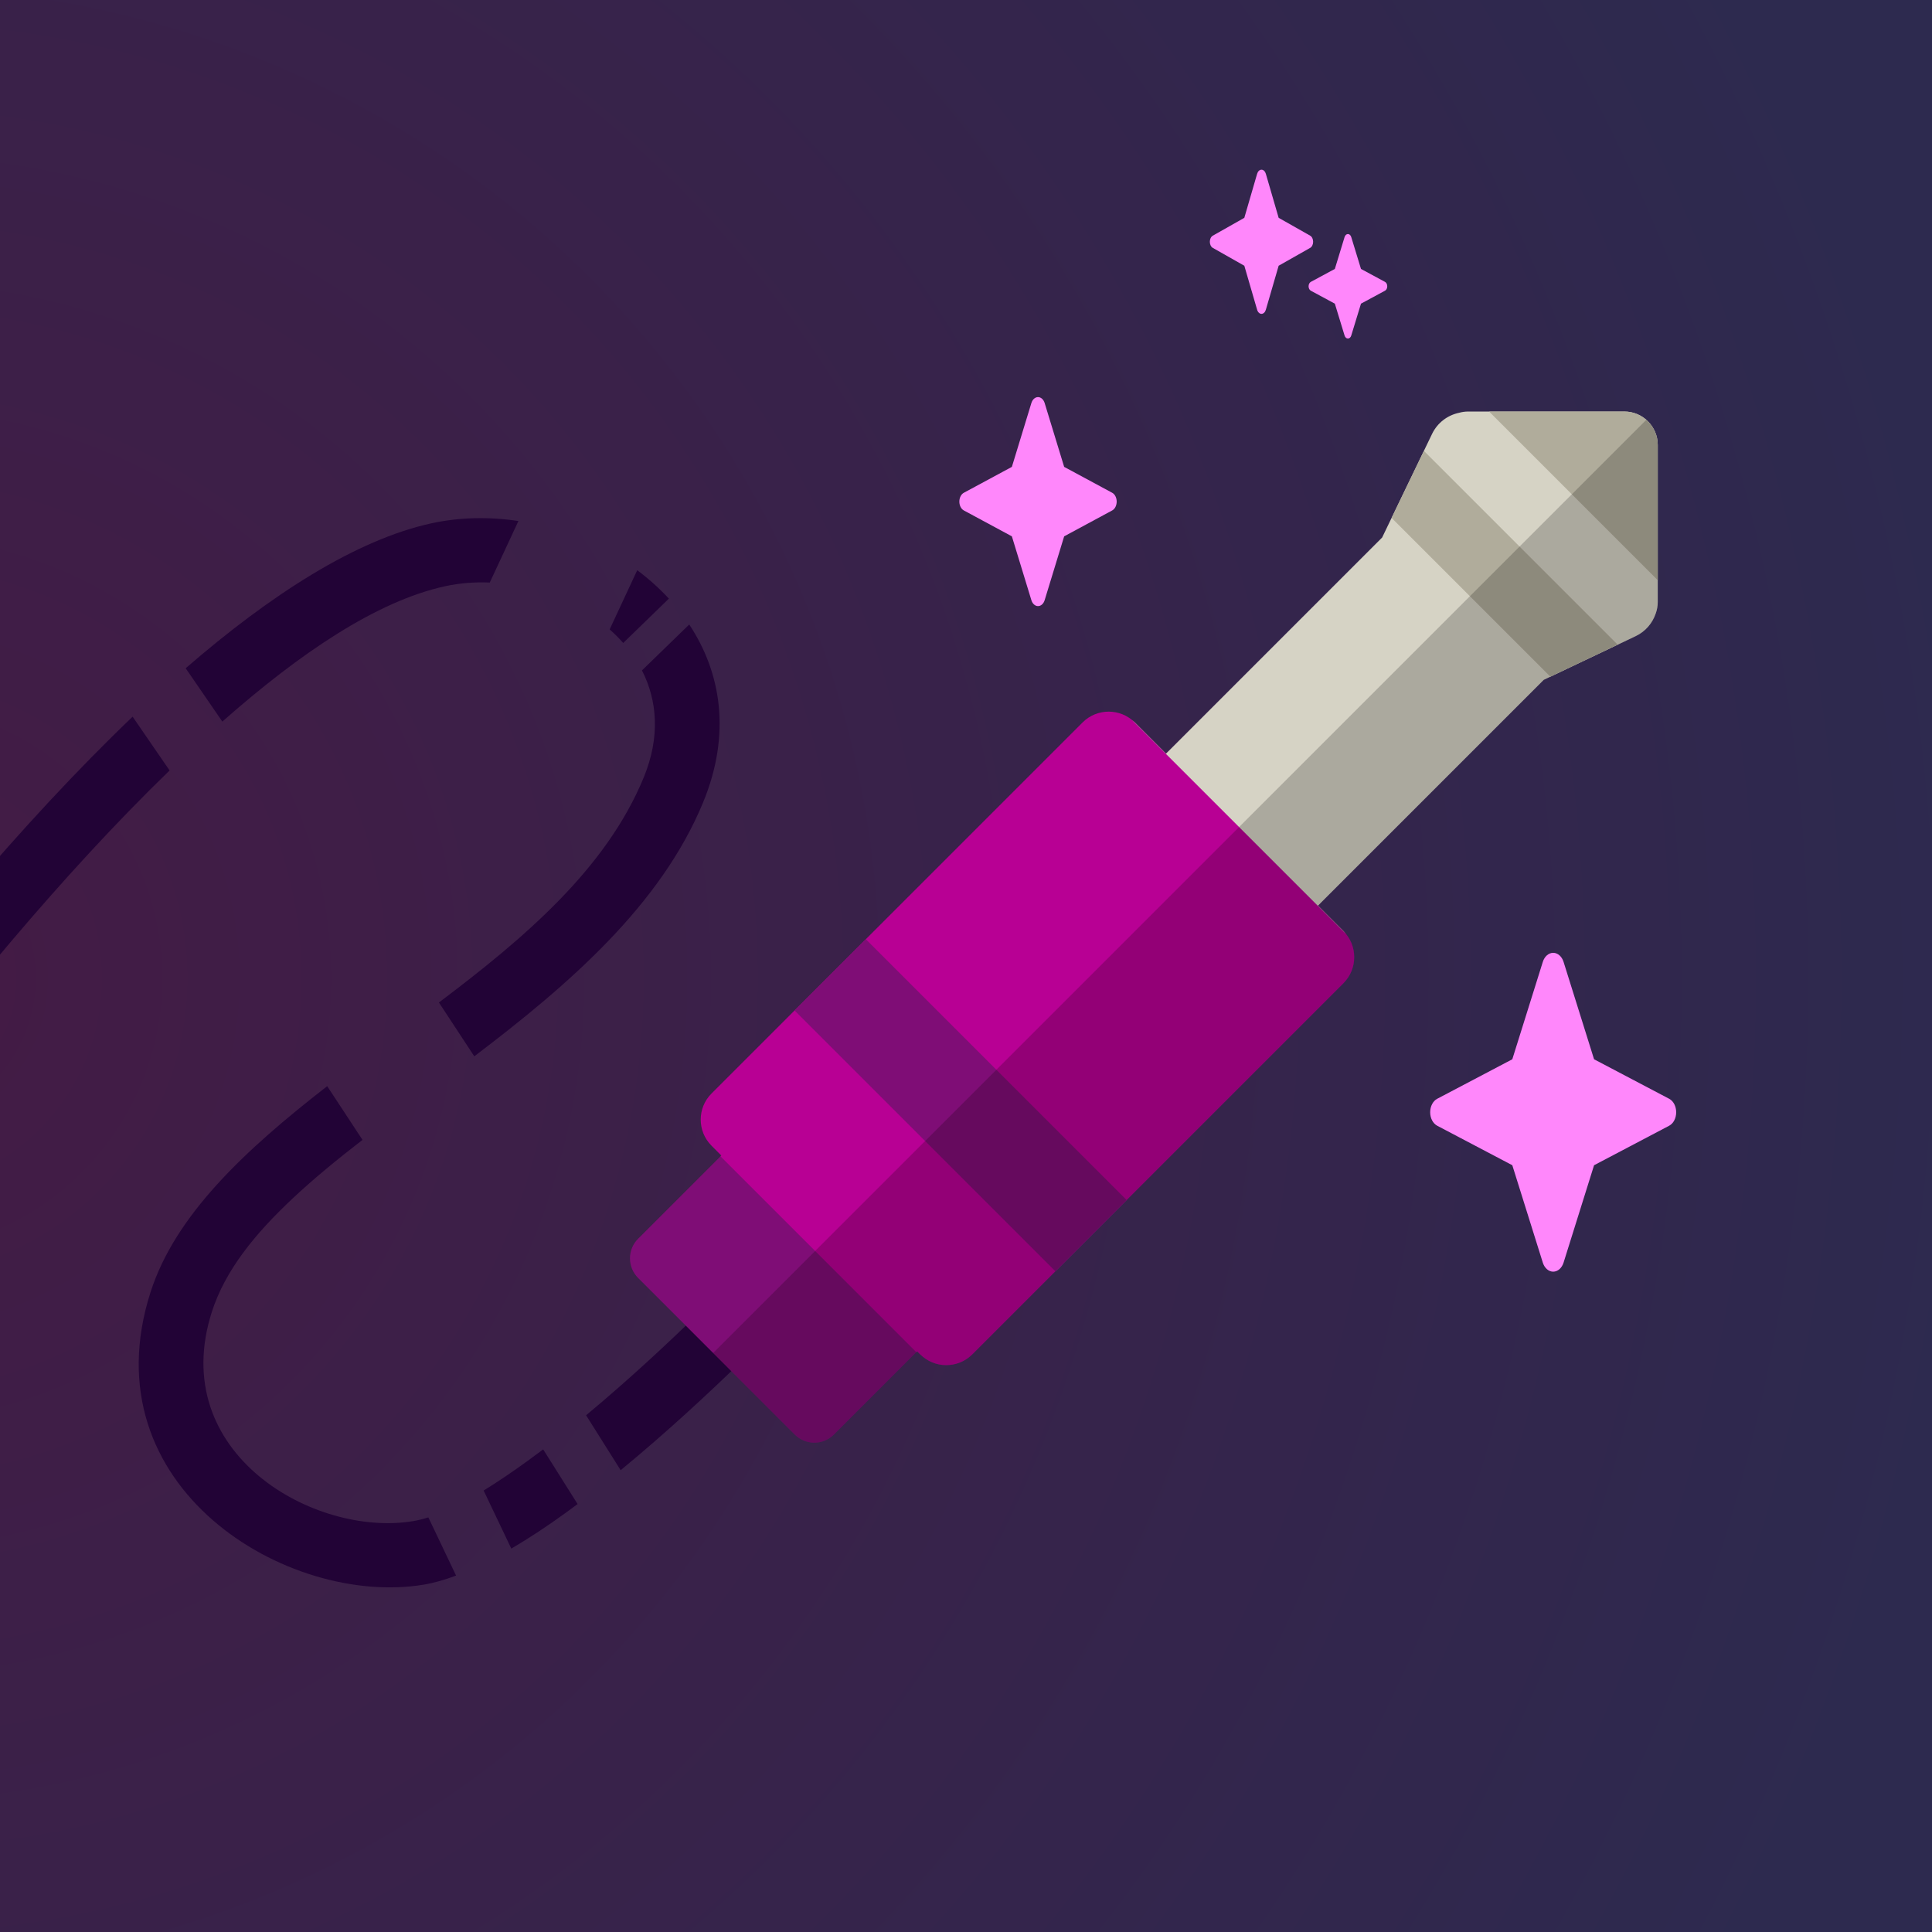 <?xml version="1.0" encoding="UTF-8" standalone="no"?><!DOCTYPE svg PUBLIC "-//W3C//DTD SVG 1.1//EN" "http://www.w3.org/Graphics/SVG/1.1/DTD/svg11.dtd"><svg width="100%" height="100%" viewBox="0 0 500 500" version="1.1" xmlns="http://www.w3.org/2000/svg" xmlns:xlink="http://www.w3.org/1999/xlink" xml:space="preserve" xmlns:serif="http://www.serif.com/" style="fill-rule:evenodd;clip-rule:evenodd;stroke-linejoin:round;stroke-miterlimit:2;"><rect x="-29.769" y="-24.055" width="547.692" height="554.521" style="fill:url(#_Radial1);"/><rect x="-29.769" y="-24.055" width="562.716" height="554.521" style="fill-opacity:0.69;"/><path d="M84.679,281.097c-21.293,16.534 -39.31,33.345 -45.714,53.299c-16.227,50.563 35.557,81.534 70.663,75.714c2.617,-0.434 5.436,-1.234 8.407,-2.347l-7.178,-15.064c-1.366,0.431 -2.687,0.758 -3.955,0.969c-25.471,4.223 -63.842,-17.493 -52.068,-54.179c3.442,-10.724 11.127,-20.149 20.802,-29.241c5.515,-5.182 11.675,-10.224 18.178,-15.246l-9.135,-13.905Zm55.892,94.001c-1.278,0.966 -2.56,1.917 -3.839,2.845c-3.93,2.851 -7.815,5.507 -11.567,7.804l7.161,15.029c4.626,-2.705 9.403,-5.867 14.194,-9.343c0.987,-0.716 1.975,-1.445 2.962,-2.184l-8.911,-14.151Zm11.106,-8.827l8.95,14.213c23.882,-19.626 45.067,-42.05 45.067,-42.05c3.158,-3.344 3.006,-8.623 -0.338,-11.78c-3.344,-3.157 -8.623,-3.006 -11.78,0.339c-0,-0 -19.531,20.701 -41.899,39.278Zm-117.356,-180.797c-58.371,55.84 -113.153,138.799 -113.153,138.799c-2.533,3.838 -1.474,9.011 2.365,11.545c3.838,2.534 9.012,1.474 11.545,-2.365c0,0 52.39,-79.415 108.812,-134.057l-9.569,-13.922Zm144.051,-23.854l-12.23,11.881c3.982,7.808 4.763,17.26 0.43,27.766c-9.74,23.617 -30.95,41.579 -52.979,58.177l9.151,13.93c24.658,-18.694 48.292,-39.216 59.236,-65.753c7.29,-17.677 4.644,-33.559 -3.608,-46.001Zm-130.318,11.322l9.487,13.803c20.016,-17.676 39.918,-31.155 57.646,-35.027c3.743,-0.817 7.645,-1.122 11.567,-0.958l7.411,-15.919c-7.529,-1.139 -15.21,-1.005 -22.533,0.594c-19.433,4.244 -41.541,18.404 -63.578,37.507Zm113.235,-6.541l11.814,-11.476c-2.471,-2.678 -5.222,-5.136 -8.191,-7.352l-7.131,15.315c1.249,1.106 2.423,2.278 3.508,3.513Z" style="fill:#220336;"/><g><clipPath id="_clip2"><path d="M377.629,106.824c-2.953,0.613 -5.6,2.543 -7.009,5.468l-12.923,26.814l-55.94,55.94l-8.082,-8.082c-3.725,-3.725 -9.774,-3.725 -13.499,0l-96.038,96.038c-3.725,3.725 -3.725,9.774 -0,13.499l2.542,2.542l-21.547,21.547c-2.797,2.797 -2.797,7.338 -0,10.135l40.542,40.543c2.797,2.797 7.339,2.797 10.136,-0l21.547,-21.547l0.778,0.778c3.725,3.725 9.774,3.725 13.499,0l96.038,-96.038c3.725,-3.725 3.725,-9.774 0,-13.499l-6.59,-6.59l58.435,-58.435l23.78,-11.297c2.557,-1.215 4.363,-3.374 5.201,-5.863c0.34,-0.929 0.526,-1.932 0.526,-2.978l0,-40.643c0,-4.777 -3.878,-8.655 -8.655,-8.655l-40.391,-0c-0.814,-0 -1.603,0.113 -2.35,0.323Z"/></clipPath><g clip-path="url(#_clip2)"><path d="M241.566,353.907l-56.182,-56.183l-34.744,34.743l56.183,56.183l34.743,-34.743Z" style="fill:#7f0d76;"/><path d="M405.604,297.724l-157.9,-157.901l-110.334,110.334l157.901,157.9l110.333,-110.333Z" style="fill:#b80094;"/><path d="M471.014,139.836l-76.619,-76.618l-112.27,112.27l76.618,76.619l112.271,-112.271Z" style="fill:#d6d3c5;"/><path d="M438.727,186.912l-93.261,-93.262l-12.851,12.851l93.261,93.261l12.851,-12.85Z" style="fill:#b0ac9b;"/><path d="M479.79,157.662l-93.261,-93.261l-21.628,21.627l93.262,93.262l21.627,-21.628Z" style="fill:#b0ac9b;"/><path d="M344.653,363.647l-163.174,-163.175l-18.444,18.444l163.175,163.174l18.443,-18.443Z" style="fill:#7f0d76;"/><path d="M454.277,80.432l-281.206,281.206l59.391,59.391l281.207,-281.206l-59.392,-59.391Z" style="fill-opacity:0.2;"/></g></g><path d="M266.919,104.309c0.284,-0.93 0.964,-1.538 1.719,-1.538c0.755,0 1.435,0.608 1.719,1.538l5.048,16.518l12.436,6.704c0.699,0.378 1.157,1.281 1.157,2.284c0,1.003 -0.458,1.906 -1.157,2.283l-12.436,6.705l-5.048,16.518c-0.284,0.929 -0.964,1.538 -1.719,1.538c-0.755,-0 -1.435,-0.609 -1.719,-1.538l-5.047,-16.518l-12.437,-6.705c-0.699,-0.377 -1.157,-1.28 -1.157,-2.283c-0,-1.003 0.458,-1.906 1.157,-2.284l12.437,-6.704l5.047,-16.518Z" style="fill:#ff87fb;"/><path d="M399.276,248.938c0.444,-1.418 1.507,-2.346 2.687,-2.346c1.181,0 2.244,0.928 2.688,2.346l7.892,25.2l19.444,10.228c1.094,0.575 1.809,1.953 1.809,3.483c0,1.531 -0.715,2.908 -1.809,3.484l-19.444,10.228l-7.892,25.2c-0.444,1.418 -1.507,2.345 -2.688,2.345c-1.18,0 -2.243,-0.927 -2.687,-2.345l-7.892,-25.2l-19.444,-10.228c-1.094,-0.576 -1.81,-1.953 -1.81,-3.484c0,-1.53 0.716,-2.908 1.81,-3.483l19.444,-10.228l7.892,-25.2Z" style="fill:#ff87fb;"/><path d="M325.343,44.979c0.186,-0.641 0.633,-1.06 1.129,-1.06c0.495,-0 0.942,0.419 1.128,1.06l3.314,11.393l8.165,4.624c0.459,0.26 0.76,0.883 0.76,1.575c-0,0.692 -0.301,1.314 -0.76,1.575l-8.165,4.624l-3.314,11.392c-0.186,0.641 -0.633,1.061 -1.128,1.061c-0.496,-0 -0.943,-0.42 -1.129,-1.061l-3.314,-11.392l-8.164,-4.624c-0.46,-0.261 -0.761,-0.883 -0.761,-1.575c0,-0.692 0.301,-1.315 0.761,-1.575l8.164,-4.624l3.314,-11.393Z" style="fill:#ff87fb;"/><path d="M347.979,61.34c0.142,-0.465 0.482,-0.769 0.86,-0.769c0.377,-0 0.717,0.304 0.859,0.769l2.524,8.259l6.218,3.352c0.35,0.188 0.579,0.64 0.579,1.142c-0,0.501 -0.229,0.953 -0.579,1.141l-6.218,3.352l-2.524,8.26c-0.142,0.464 -0.482,0.768 -0.859,0.768c-0.378,0 -0.718,-0.304 -0.86,-0.768l-2.523,-8.26l-6.218,-3.352c-0.35,-0.188 -0.579,-0.64 -0.579,-1.141c-0,-0.502 0.229,-0.954 0.579,-1.142l6.218,-3.352l2.523,-8.259Z" style="fill:#ff87fb;"/><defs><radialGradient id="_Radial1" cx="0" cy="0" r="1" gradientUnits="userSpaceOnUse" gradientTransform="matrix(547.692,0,0,554.521,-29.77,253.206)"><stop offset="0" style="stop-color:#db55de;stop-opacity:1"/><stop offset="1" style="stop-color:#9187ff;stop-opacity:1"/></radialGradient></defs></svg>